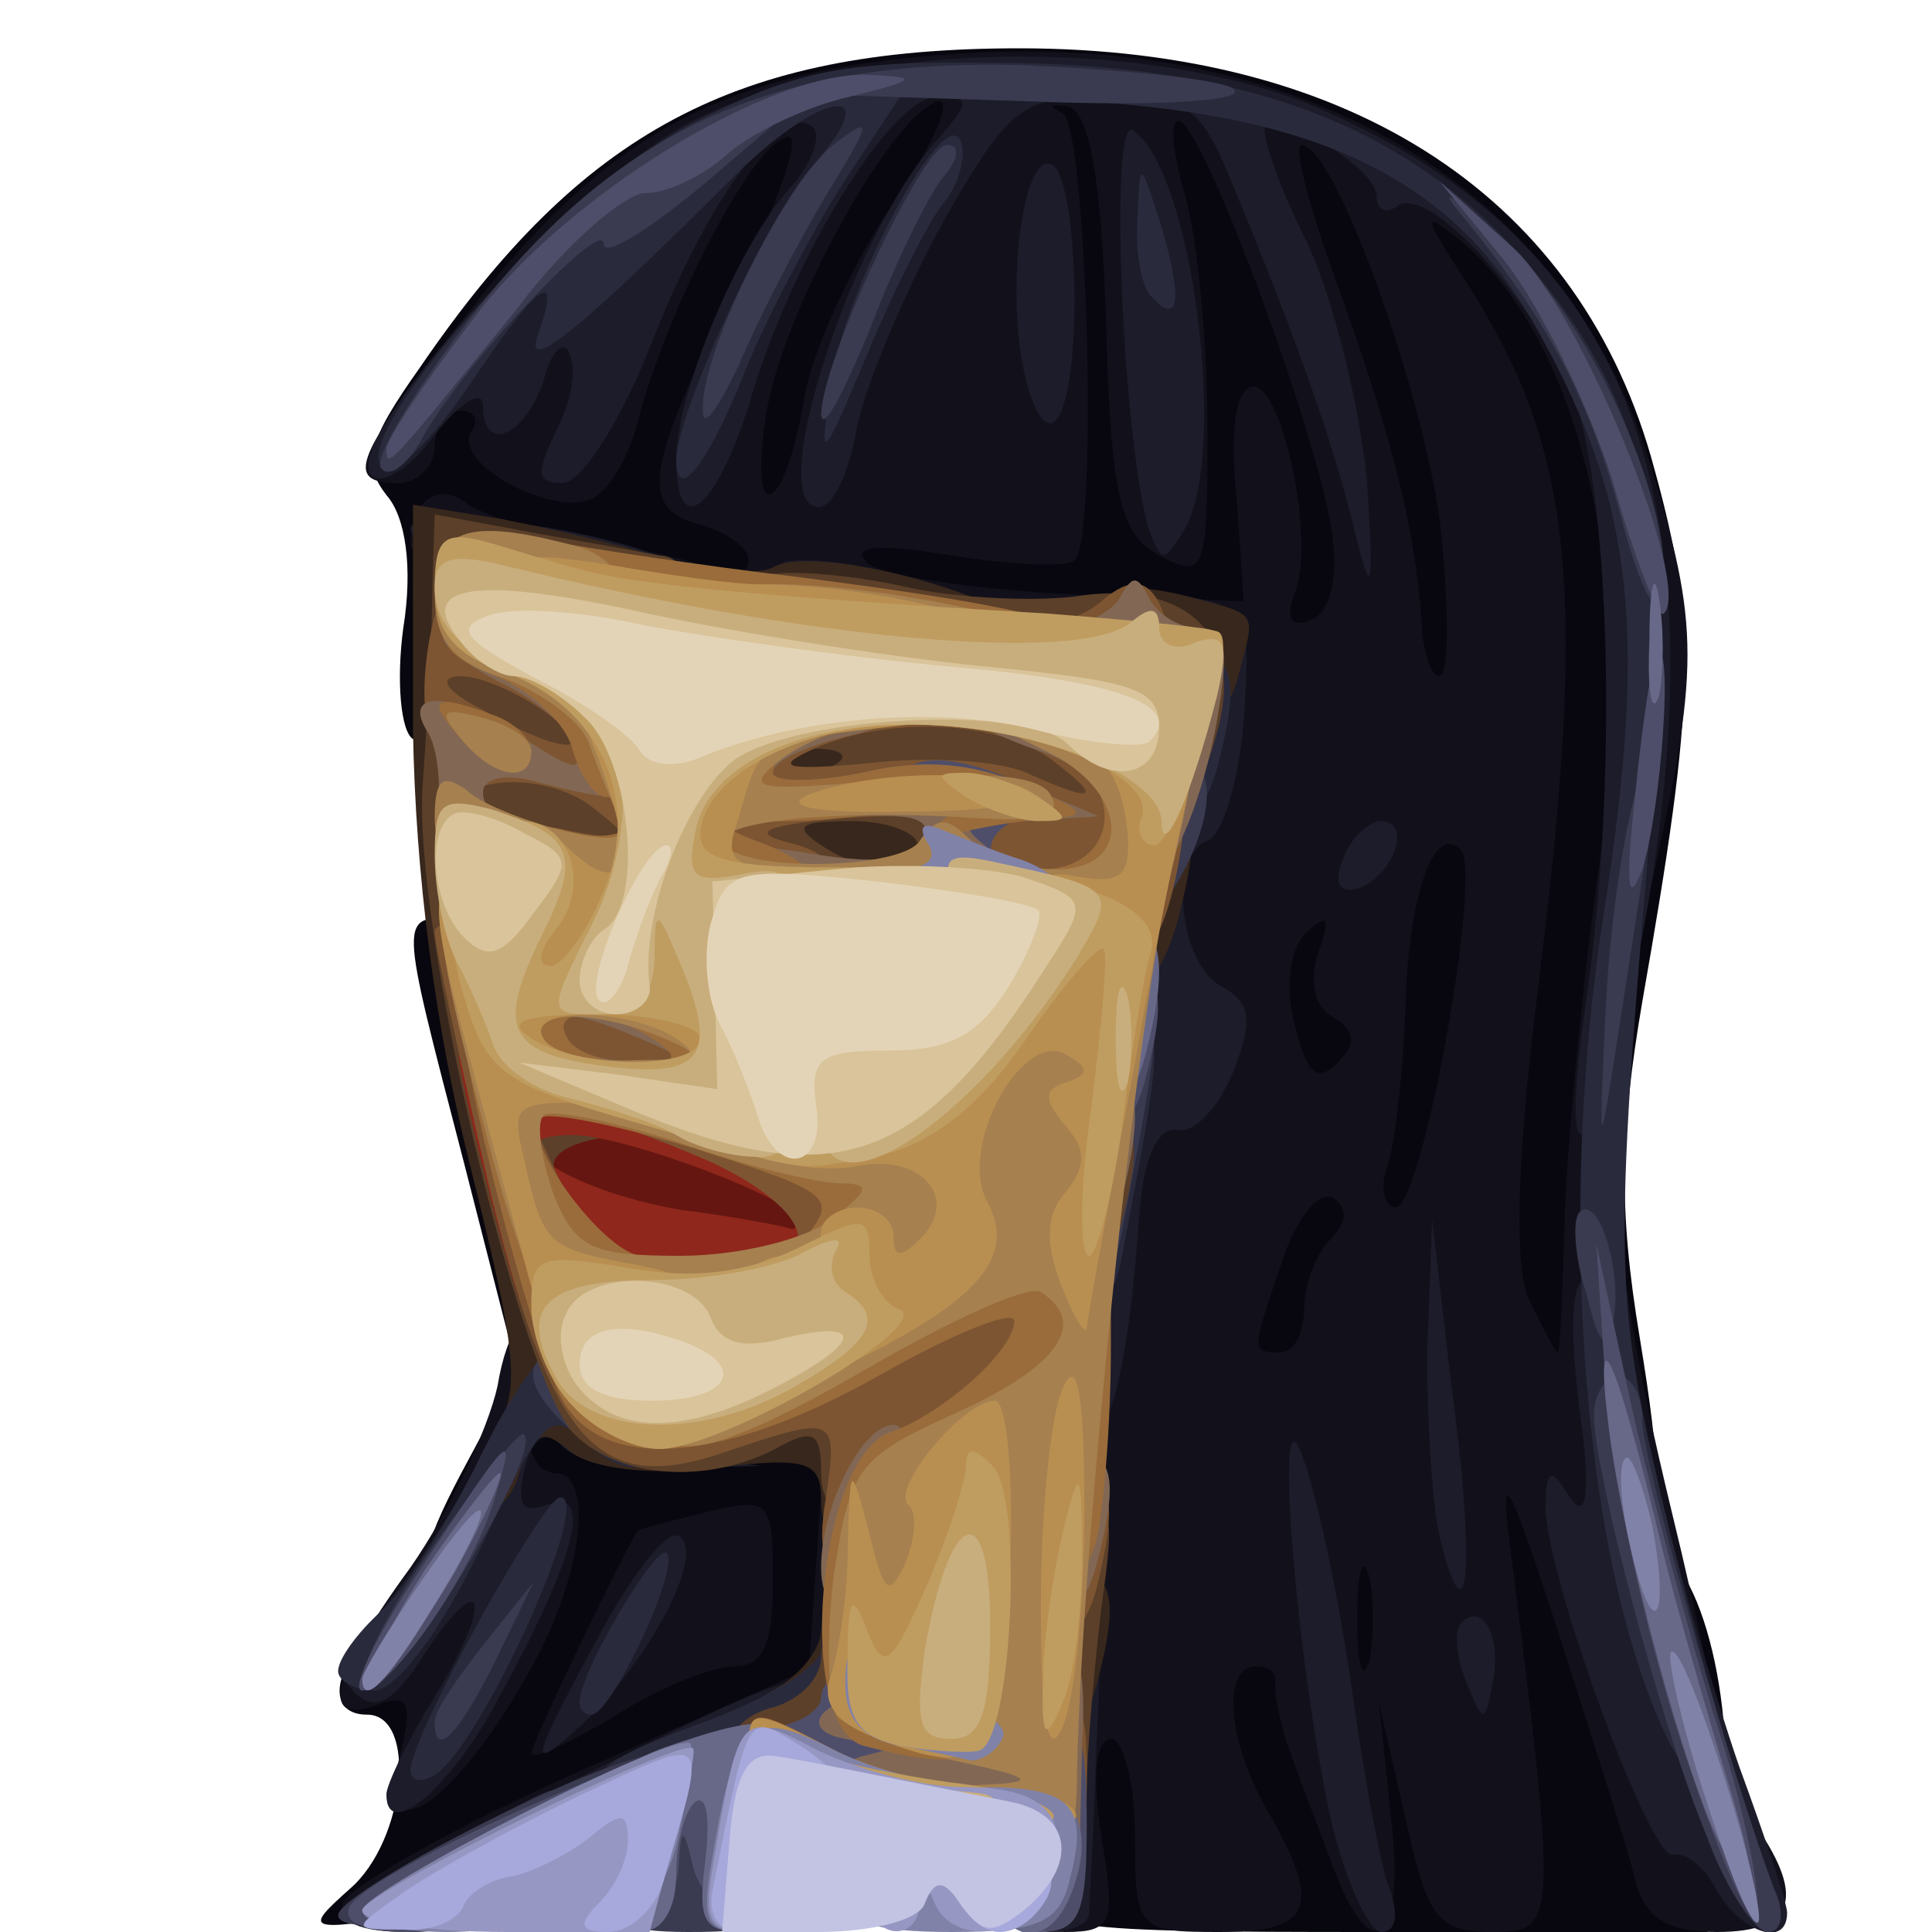 <?xml version="1.0" encoding="utf-8"?>
<!DOCTYPE svg PUBLIC "-//W3C//DTD SVG 1.0//EN" "http://www.w3.org/TR/2001/REC-SVG-20010904/DTD/svg10.dtd">
<svg version="1.0" xmlns="http://www.w3.org/2000/svg" width="40px" height="40px" viewBox="0 0 40 40" preserveAspectRatio="xMidYMid meet">
 <g fill="#08070f">
  <path d="M7.25 39.10 c1.15 -1 1.40 -3.60 0.35 -3.60 -1.15 0 -0.40 -1.75 0.85 -1.90 0.80 -0.15 1 -0.30 0.60 -0.55 -0.45 -0.30 -0.35 -0.95 0.50 -2.55 l1.15 -2.15 -1.10 -4.30 c-1.35 -5.20 -1.35 -5.05 -0.15 -5.05 0.75 0 1.10 0.70 1.75 3.25 0.45 1.75 0.80 3.75 0.80 4.40 0 1.55 1.10 2.05 4.15 1.90 l2.40 -0.15 -0.15 3.85 -0.15 3.80 -3.75 1.65 c-2.05 0.90 -4.75 1.80 -6 1.95 -2.20 0.35 -2.20 0.30 -1.25 -0.55z"/>
  <path d="M21.25 39 c-0.20 -0.60 -0.15 -2.70 0 -4.75 0.35 -3.50 0.45 -3.75 1.55 -3.75 0.95 0 1.20 -0.35 1.45 -1.85 0.20 -1.05 0.45 -2.55 0.65 -3.40 0.15 -0.80 0.30 -2.85 0.35 -4.45 0 -2.75 0.10 -3 1.25 -3.30 1.60 -0.35 2.15 -3 0.65 -3.05 -2.65 -0.05 -15.05 -1.40 -16 -1.70 -1 -0.30 -1.15 -0.20 -1.15 0.95 0 1.05 0.25 1.30 1.25 1.30 1.10 0 1.25 0.20 1.25 1.75 0 1.65 -0.10 1.75 -1.75 1.75 -1.60 0 -1.75 -0.10 -1.75 -1.45 0 -0.85 -0.20 -1.60 -0.45 -1.75 -0.25 -0.15 -0.35 -1.20 -0.20 -2.30 0.20 -1.25 0.05 -2.30 -0.35 -2.75 -0.50 -0.65 -0.40 -1.10 0.70 -2.65 3.35 -4.90 6.55 -6.60 12.40 -6.60 6.90 0 11.65 3.10 13.15 8.70 0.90 3.25 0.85 4.80 -0.25 11.05 -0.45 2.65 -0.50 4.25 -0.05 6.95 0.45 2.75 0.45 3.55 -0.05 3.90 -0.50 0.30 -0.45 0.40 0.15 0.40 1.10 0 1.95 3.25 1.60 5.90 l-0.30 2.10 -6.90 0 c-6.50 0 -6.90 -0.05 -7.20 -1z m-0.25 -31 c0 -2.50 -1.05 -2.65 -2.15 -0.35 -0.75 1.50 -0.75 1.65 0.05 1.95 1.75 0.70 2.10 0.45 2.10 -1.60z"/>
  <path d="M16 17.25 c0 -1.70 0.05 -1.75 2 -1.75 1.95 0 2 0.05 2 1.75 0 1.70 -0.05 1.75 -2 1.75 -1.95 0 -2 -0.05 -2 -1.75z"/>
 </g>
 <g fill="#12111b">
  <path d="M7.10 39.40 c0.15 -0.35 2.35 -1.60 4.95 -2.75 l4.70 -2.10 0.15 -2.20 0.15 -2.25 -2.25 0.25 c-1.45 0.20 -2.55 0.05 -3.05 -0.35 -0.50 -0.45 -0.75 -0.45 -0.75 -0.05 0 0.30 0.25 0.55 0.50 0.55 0.75 0 0.60 1.85 -0.30 3.65 -1.60 3.10 -3.50 4.50 -2.90 2.10 0.25 -1 0.15 -1.20 -0.50 -0.95 -1.20 0.45 -0.95 -0.60 0.70 -2.85 0.80 -1.15 1.60 -2.85 1.80 -3.75 0.20 -1.20 0.60 -1.70 1.25 -1.70 0.60 0 0.95 0.35 0.95 0.95 0 1.10 0.95 1.55 3.30 1.55 l1.70 0 0 3.25 c0 2.55 -0.15 3.25 -0.75 3.25 -0.40 0 -0.75 0.35 -0.75 0.75 0 0.50 -0.55 0.75 -1.75 0.75 -1.15 0 -1.75 0.25 -1.75 0.65 0 0.90 -2.15 1.85 -4.05 1.85 -1 0 -1.45 -0.20 -1.35 -0.60z"/>
  <path d="M21 38.15 c0 -4 1.15 -15.90 1.55 -16.40 0.25 -0.25 0.45 -1.65 0.45 -3.10 0 -1.45 0.25 -2.65 0.50 -2.65 0.30 0 0.50 -0.55 0.50 -1.20 0 -1.05 -0.25 -1.20 -2.70 -1.45 -1.50 -0.15 -3.65 -0.15 -4.80 0 -1.45 0.20 -2.25 0.10 -2.50 -0.35 -0.20 -0.35 -1.55 -0.75 -2.95 -0.90 -1.50 -0.15 -2.55 -0.45 -2.55 -0.85 0 -0.90 0.60 -1.30 1.20 -0.80 0.30 0.20 1.35 0.55 2.30 0.70 0.95 0.15 2.15 0.40 2.65 0.60 0.45 0.20 0.85 0.15 0.85 -0.15 0 -0.25 -0.45 -0.60 -1.05 -0.75 -1.25 -0.35 -1.10 -1.20 1.05 -5.45 0.80 -1.70 1.10 -2.70 0.75 -2.55 -0.75 0.25 -2.50 3.70 -3.05 5.90 -0.20 0.75 -0.60 1.45 -1 1.60 -0.85 0.30 -2.80 -0.75 -2.45 -1.40 0.20 -0.25 0.05 -0.45 -0.20 -0.45 -0.30 0 -0.55 0.35 -0.55 0.75 0 0.40 -0.35 0.75 -0.75 0.75 -1.15 0 -0.95 -0.50 1.50 -3.60 2.90 -3.75 5.40 -5 10.25 -5.30 7.05 -0.40 12.35 2.75 14.15 8.45 1.05 3.45 1.05 4.25 0 8.95 -1 4.60 -0.95 6.95 0.45 12.75 0.60 2.45 1.05 4.70 1 4.90 -0.05 0.20 0.20 0.90 0.65 1.50 1.15 1.60 0.95 2.35 -0.70 2.35 -1.05 0 -1.50 -0.30 -1.70 -1.10 -0.15 -0.65 -0.90 -2.95 -1.60 -5.15 -1 -3.05 -1.20 -3.50 -1 -1.85 1 7.90 1 8.10 -0.35 8.10 -1.15 0 -1.35 -0.30 -1.80 -2.35 l-0.55 -2.40 0.25 2.40 c0.30 2.60 -0.40 3.15 -1.20 1 -0.30 -0.80 -0.70 -1.85 -0.90 -2.40 -0.20 -0.55 -0.30 -1.15 -0.30 -1.35 0.05 -0.25 -0.10 -0.40 -0.40 -0.40 -0.70 0 -0.60 1.55 0.25 3 1.15 2 0.90 2.50 -1 2.50 -1.70 0 -1.75 -0.05 -1.75 -2 0 -1.10 -0.25 -2 -0.50 -2 -0.30 0 -0.40 0.75 -0.20 2 0.30 1.80 0.25 2 -0.75 2 -0.90 0 -1.05 -0.30 -1.05 -1.85z m7.35 -5.50 c-0.15 -0.50 -0.25 -0.10 -0.25 0.85 0 0.95 0.10 1.35 0.25 0.90 0.10 -0.50 0.10 -1.30 0 -1.75z m-1.35 -5.55 c0 -0.50 0.25 -1.15 0.55 -1.45 0.35 -0.35 0.35 -0.65 0.05 -0.85 -0.30 -0.15 -0.75 0.40 -1.05 1.30 -0.65 1.90 -0.65 1.90 -0.05 1.90 0.30 0 0.50 -0.40 0.50 -0.90z m5.40 -1.95 c0.05 -1.55 0.35 -4.60 0.65 -6.80 0.90 -6.10 -0.20 -11.20 -2.85 -13.40 -0.75 -0.60 -0.75 -0.50 0.10 0.80 2.30 3.55 2.60 6.40 1.50 15.05 -0.40 3.35 -0.45 5.40 -0.15 6.10 0.30 0.60 0.55 1.10 0.60 1.10 0.05 0 0.10 -1.30 0.15 -2.85z m-2.45 -3.70 c0.35 -1.90 0.50 -3.65 0.30 -3.85 -0.55 -0.60 -1.10 0.95 -1.15 3.25 -0.05 1.25 -0.20 2.70 -0.35 3.20 -0.20 0.50 -0.10 0.95 0.15 0.95 0.25 0 0.70 -1.60 1.05 -3.55z m-2.35 -0.40 c-0.40 -0.20 -0.50 -0.75 -0.30 -1.35 0.25 -0.70 0.20 -0.80 -0.25 -0.40 -0.35 0.35 -0.45 1.10 -0.25 1.90 0.25 1 0.45 1.25 0.90 0.80 0.40 -0.40 0.35 -0.65 -0.10 -0.95z m2.25 -9.90 c-0.25 -2.70 -2.20 -8.15 -2.90 -8.15 -0.20 0 0.20 1.45 0.85 3.20 1.10 3.10 1.55 5 1.65 6.95 0.05 0.45 0.20 0.85 0.35 0.85 0.20 0 0.20 -1.30 0.05 -2.85z m-2.25 0.05 c-0.15 -1.75 -2.70 -8.70 -3.20 -8.70 -0.20 0 -0.10 0.75 0.15 1.60 0.25 0.90 0.45 3.05 0.45 4.80 0 2.95 -0.05 3.10 -1 2.60 -0.80 -0.45 -1 -1.15 -1.10 -4.85 -0.10 -3 -0.35 -4.35 -0.80 -4.45 -0.35 -0.05 -0.40 0 -0.10 0.15 0.50 0.25 0.75 8.75 0.25 9.25 -0.15 0.15 -1.30 0.10 -2.55 -0.10 -1.50 -0.25 -2.10 -0.20 -1.75 0.15 0.25 0.25 2.15 0.55 4.15 0.65 l3.65 0.15 -0.15 -2.20 c-0.15 -1.35 0 -2.25 0.35 -2.25 0.60 0 1.30 3.20 0.85 4.30 -0.20 0.50 -0.05 0.70 0.30 0.55 0.40 -0.10 0.60 -0.80 0.50 -1.65z m-10.95 -2.95 c0.15 -0.95 1 -2.80 1.85 -4.05 0.85 -1.25 1.25 -2.20 0.90 -2.10 -1 0.35 -3.25 4.45 -3.55 6.55 -0.35 2.35 0.40 2 0.80 -0.40z"/>
  <path d="M11 36.30 c0 -0.20 1.90 -4.15 2.20 -4.60 0.05 -0.05 0.65 -0.20 1.45 -0.40 1.30 -0.30 1.35 -0.25 1.35 1.45 0 1.30 -0.20 1.75 -0.80 1.75 -0.45 0 -1.60 0.45 -2.50 1.05 -0.95 0.55 -1.70 0.90 -1.70 0.75z"/>
  <path d="M15.50 17.25 c0 -1.65 0.10 -1.75 1.75 -1.75 1.65 0 1.75 0.10 1.75 1.75 0 1.65 -0.10 1.75 -1.75 1.75 -1.65 0 -1.75 -0.10 -1.75 -1.75z"/>
 </g>
 <g fill="#1c1c2a">
  <path d="M21 36.50 c0 -3.10 0.10 -3.50 0.95 -3.50 0.80 0 0.90 0.35 0.75 3.15 -0.05 1.70 -0.15 3.25 -0.15 3.50 -0.05 0.20 -0.40 0.35 -0.80 0.35 -0.60 0 -0.75 -0.70 -0.75 -3.50z"/>
  <path d="M27.55 37.65 c-0.75 -3.45 -1.20 -9.40 -0.55 -7.40 0.30 0.85 0.75 3 1 4.80 0.25 1.80 0.60 3.70 0.80 4.15 0.15 0.45 0.10 0.80 -0.20 0.80 -0.25 0 -0.75 -1.05 -1.05 -2.35z"/>
  <path d="M35.55 39.15 c-0.25 -0.50 -0.65 -0.80 -0.90 -0.75 -0.45 0.20 -2.60 -5.65 -2.65 -7.15 0 -0.85 0.10 -0.90 0.50 -0.25 0.35 0.50 0.45 -0.05 0.20 -1.85 -0.50 -4 0.55 -3.25 1.50 1.05 0.45 2 1.30 4.90 1.80 6.35 0.55 1.50 1 2.85 1 3.05 0 0.75 -0.95 0.40 -1.45 -0.45z"/>
  <path d="M11.50 37.05 c5.50 -2.75 5.50 -2.70 5.50 -1.30 0 1.05 -0.25 1.25 -1.50 1.25 -0.85 0 -2 0.25 -2.65 0.60 -2.40 1.25 -2.90 1.40 -3.95 1.35 -0.75 0 0.15 -0.65 2.60 -1.90z"/>
  <path d="M8 37.15 c0 -0.20 0.45 -1.15 1.05 -2.10 1.20 -2 0.95 -2.65 -0.30 -0.75 -0.60 0.95 -1 1.15 -1.40 0.75 -0.40 -0.40 -0.25 -0.85 0.50 -1.65 0.55 -0.65 1.40 -1.90 1.85 -2.75 0.75 -1.55 2.80 -2.35 2.80 -1.20 0 0.30 0.75 0.60 1.65 0.70 l1.60 0.20 -1.75 0.05 c-1 0.05 -2.05 -0.15 -2.35 -0.45 -0.35 -0.35 -0.60 -0.25 -0.80 0.50 -0.15 0.70 -0.05 0.90 0.50 0.70 0.95 -0.35 0.55 1.15 -1.05 4.05 -0.95 1.80 -2.30 2.95 -2.30 1.95z"/>
  <path d="M12.25 34.15 c0.75 -1.45 1.55 -2.50 1.80 -2.35 0.60 0.35 -0.65 2.65 -2.05 3.95 -1.05 0.95 -1.05 0.80 0.25 -1.60z"/>
  <path d="M30.35 34.80 c-0.20 -0.50 -0.25 -1.05 -0.10 -1.20 0.45 -0.45 0.85 0.30 0.65 1.25 -0.15 0.85 -0.20 0.85 -0.55 -0.05z"/>
  <path d="M29.85 32 c-0.20 -0.70 -0.30 -2.50 -0.30 -4 l0.10 -2.75 0.40 3.45 c0.50 3.65 0.35 5.40 -0.20 3.30z"/>
  <path d="M21.50 28.15 c0 -2.50 1.10 -9.85 1.50 -10.15 0.20 -0.15 0.45 -1.30 0.60 -2.60 0.25 -1.95 0.15 -2.40 -0.50 -2.40 -0.50 0 -0.60 -0.15 -0.30 -0.45 0.25 -0.25 1.05 -0.35 1.80 -0.20 1.25 0.25 1.30 0.40 1.15 2.55 -0.10 1.30 -0.45 2.40 -0.75 2.50 -0.80 0.30 -0.60 2.50 0.25 3 0.65 0.35 0.70 0.70 0.30 1.75 -0.30 0.75 -0.80 1.30 -1.15 1.25 -0.40 -0.10 -0.70 0.50 -0.80 1.60 -0.25 3.55 -0.65 5 -1.35 5 -0.55 0 -0.75 -0.55 -0.75 -1.85z"/>
  <path d="M32.85 20.65 c0.70 -4.90 0.45 -11.20 -0.45 -12.90 -1.10 -2.05 -2.85 -3.85 -3.45 -3.50 -0.25 0.20 -0.45 0.10 -0.45 -0.20 0 -0.55 -1.95 -1.75 -2.30 -1.45 -0.10 0.15 0.25 1.20 0.85 2.40 0.55 1.15 1.10 3.40 1.25 4.95 0.15 2.30 0.10 2.50 -0.25 1.05 -0.40 -1.65 -1.10 -3.75 -2.60 -7.35 -0.60 -1.45 -0.90 -1.65 -2.55 -1.65 -1.75 0 -2 0.20 -3.35 2.55 -0.80 1.45 -1.60 3.35 -1.80 4.25 -0.15 0.95 -0.50 1.70 -0.80 1.70 -1.15 0 0.65 -5.60 2.45 -7.60 0.70 -0.80 0.70 -0.90 0 -0.90 -0.95 0 -3.05 3.40 -3.90 6.40 -0.70 2.20 -1.50 2.80 -1.50 1.10 0 -1.35 1.30 -4.45 2.35 -5.60 0.45 -0.50 0.65 -1.05 0.50 -1.25 -0.65 -0.60 -2.10 1.30 -3.30 4.30 -0.65 1.70 -1.50 3.05 -1.90 3.05 -0.55 0 -0.55 -0.20 -0.15 -1.05 0.30 -0.55 0.45 -1.25 0.30 -1.60 -0.10 -0.35 -0.40 -0.10 -0.55 0.55 -0.40 1.15 -1.25 1.50 -1.25 0.50 0 -0.35 -0.45 -0.10 -1 0.60 -0.50 0.70 -1.10 1.05 -1.30 0.85 -0.70 -0.70 4.05 -5.95 6.55 -7.30 3.35 -1.75 9.75 -1.85 13.30 -0.20 6.10 2.75 8.05 7.80 6.55 16.50 -0.90 5 -1.95 6.50 -1.25 1.80z"/>
  <path d="M27.80 17.80 c0.15 -0.45 0.55 -0.80 0.80 -0.80 0.65 0 0.25 1.15 -0.50 1.40 -0.35 0.10 -0.50 -0.10 -0.30 -0.60z"/>
  <path d="M17 12 c-1 -0.30 -1.05 -0.40 -0.25 -0.40 0.55 0 1.55 0.20 2.25 0.40 1 0.30 1.05 0.40 0.25 0.40 -0.55 0 -1.55 -0.20 -2.25 -0.40z"/>
  <path d="M10.65 11.65 c-1.20 -0.10 -2.15 -0.40 -2.15 -0.70 0 -0.50 3.50 -0.10 5.25 0.60 l1 0.40 -1 -0.05 c-0.55 -0.05 -1.95 -0.15 -3.10 -0.25z"/>
  <path d="M23.80 11 c-0.55 -1.75 -0.85 -8.60 -0.35 -8.30 1.25 0.80 2 6.80 1.05 8.30 -0.40 0.65 -0.45 0.65 -0.70 0z"/>
  <path d="M21.25 7.90 c-0.45 -1.75 -0.10 -4.70 0.50 -4.50 0.55 0.10 0.70 4.40 0.15 5.25 -0.20 0.30 -0.45 0 -0.65 -0.75z"/>
 </g>
 <g fill="#38271c">
  <path d="M15 36 c0 -0.25 0.45 -0.70 1 -1 0.55 -0.30 1 -0.85 1 -1.25 0 -0.40 0.35 -0.75 0.75 -0.75 0.50 0 0.75 0.55 0.75 1.75 0 1.65 -0.10 1.75 -1.75 1.75 -0.95 0 -1.75 -0.20 -1.75 -0.50z"/>
  <path d="M21 34.25 c0 -1.40 0.20 -1.75 1 -1.75 1.05 0 1.20 0.50 0.70 2.40 -0.50 1.80 -1.70 1.35 -1.70 -0.65z"/>
  <path d="M17 31.05 c0 -0.80 -0.30 -0.90 -2.25 -0.65 -1.35 0.15 -2.50 0 -2.95 -0.35 -0.55 -0.50 -0.80 -0.40 -1.05 0.45 -0.15 0.55 -0.55 0.90 -0.80 0.70 -0.30 -0.20 -0.25 -0.70 0.20 -1.40 0.65 -0.95 0.60 -1.60 -0.40 -5.60 -0.75 -2.95 -1.15 -6.10 -1.20 -9.10 l0 -4.65 1.85 0.30 c1 0.20 2.60 0.55 3.45 0.85 0.90 0.25 1.85 0.30 2.15 0.15 0.90 -0.55 5.50 0.75 5.50 1.55 0 0.40 0.35 0.70 0.75 0.70 0.40 0 0.75 -0.45 0.75 -1 0 -0.85 0.20 -0.95 1.40 -0.70 1.70 0.45 1.60 0.30 1.25 1.65 -0.20 0.80 -0.55 1.05 -1.20 0.90 -0.75 -0.20 -0.95 0 -0.95 0.95 0 0.70 0.30 1.20 0.70 1.20 0.55 0 0.60 0.40 0.20 2 -0.50 1.90 -1.90 2.85 -1.90 1.25 0 -0.60 -0.70 -0.75 -3.10 -0.75 -1.75 0 -3.45 -0.20 -3.85 -0.45 -0.35 -0.25 -0.75 -1.45 -0.90 -2.70 l-0.25 -2.30 1.90 -0.20 c1.70 -0.15 1.60 -0.20 -0.65 -0.25 l-2.60 -0.10 0.30 2.50 0.30 2.50 -1.60 0 c-0.85 0 -1.55 0.15 -1.55 0.30 0 0.95 2.15 8.55 2.60 9.05 0.30 0.40 1.30 0.50 2.95 0.30 l2.45 -0.30 0 1.80 c0 1.10 -0.30 1.85 -0.75 2.05 -0.50 0.15 -0.75 -0.05 -0.75 -0.65z"/>
 </g>
 <g fill="#661610">
  <path d="M13 26.65 c-2.35 -0.30 -3 -0.95 -3 -2.95 0 -1.65 0.05 -1.70 2.20 -1.70 1.20 0 3 0.35 4 0.75 1.60 0.65 1.80 1 1.80 2.50 0 1.90 -0.20 1.95 -5 1.40z"/>
 </g>
 <g fill="#2a2a3d">
  <path d="M9.05 38.30 c0.10 -0.10 0.75 -0.45 1.45 -0.80 1.15 -0.60 1.20 -0.60 0.55 0.15 -0.35 0.50 -1 0.85 -1.45 0.85 -0.40 0 -0.65 -0.10 -0.55 -0.20z"/>
  <path d="M12.60 37.05 c-0.50 -0.30 0.05 -0.70 1.85 -1.35 1.40 -0.50 2.55 -1.20 2.55 -1.55 0 -0.35 0.25 -0.65 0.50 -0.65 0.30 0 0.50 0.75 0.50 1.70 0 1.30 -0.25 1.75 -1.10 2 -1.60 0.40 -3.55 0.35 -4.30 -0.15z"/>
  <path d="M8.50 36.65 c0 -0.70 2.75 -5.65 3.10 -5.65 0.70 0 -1.65 5.15 -2.60 5.75 -0.25 0.15 -0.50 0.15 -0.50 -0.10z"/>
  <path d="M34.60 36.15 c-1.80 -3.55 -2.40 -10.80 -1.40 -17.20 0.95 -6.05 0.60 -8.70 -1.50 -12.35 -1.70 -2.90 -4.40 -4.20 -9.20 -4.50 l-3.80 -0.20 -1.25 1.90 c-0.70 1.10 -1.55 2.75 -1.95 3.70 -0.80 2.05 -1.50 3 -1.50 2 0.05 -1.05 1.90 -5.05 2.85 -6.10 1.50 -1.70 0.20 -1.55 -1.55 0.15 -3.40 3.40 -4.50 4.25 -4.15 3.35 0.50 -1.45 -0.05 -1 -1.45 1.10 -0.75 1.10 -1.50 1.85 -1.75 1.70 -0.90 -0.55 3.75 -5.75 6.30 -7.10 2.10 -1.10 3.15 -1.35 6.25 -1.30 5.10 0 8.40 1.20 10.85 3.85 2.55 2.75 3.35 5.70 2.95 10.45 -0.90 10.40 -0.90 11.10 0.10 15.40 0.55 2.35 1.20 4.65 1.35 5.15 0.20 0.50 0.15 0.85 -0.20 0.85 -0.25 0 -0.70 -0.40 -0.95 -0.85z"/>
  <path d="M12 35.25 c0 -0.65 1.60 -3.30 1.80 -3.10 0.30 0.30 -1.15 3.35 -1.55 3.35 -0.15 0 -0.25 -0.10 -0.25 -0.25z"/>
  <path d="M7 34.60 c0 -0.25 0.40 -0.80 0.90 -1.25 0.50 -0.45 1.45 -1.95 2.10 -3.30 1.25 -2.55 2.50 -3.35 2.50 -1.60 0 0.55 0.30 1.05 0.65 1.20 0.30 0.10 0.45 0.40 0.20 0.65 -0.20 0.20 -0.75 0 -1.20 -0.40 -0.75 -0.75 -0.90 -0.60 -2.20 2.15 -0.80 1.70 -1.75 2.95 -2.20 2.95 -0.40 0 -0.75 -0.20 -0.75 -0.40z"/>
  <path d="M21.50 26.55 c0 -0.50 0.15 -1.95 0.30 -3.25 0.25 -1.85 0.55 -2.30 1.30 -2.30 1.05 0 1.05 0.25 0.10 5.15 -0.30 1.50 -1.70 1.85 -1.70 0.40z"/>
  <path d="M23.50 15.25 c0 -1.40 0.20 -1.75 1 -1.75 1.05 0 1.20 0.50 0.70 2.40 -0.50 1.80 -1.70 1.35 -1.70 -0.65z"/>
  <path d="M17.20 8 c0.25 -2 2.40 -6 2.70 -5.05 0.10 0.30 -0.05 0.90 -0.40 1.30 -0.30 0.40 -1 1.75 -1.55 3.10 -0.95 2.25 -1 2.30 -0.75 0.65z"/>
  <path d="M23.85 6.15 c-0.20 -0.15 -0.35 -0.90 -0.30 -1.60 0.05 -1.30 0.05 -1.25 0.50 0.15 0.45 1.55 0.35 2.05 -0.20 1.45z"/>
 </g>
 <g fill="#3a3a50">
  <path d="M7 39.65 c0 -0.25 1.55 -1.20 3.40 -2.10 4.20 -2.05 5.60 -1.85 5.60 0.75 0 1.60 -0.10 1.70 -1.75 1.70 -1.35 0 -1.75 -0.20 -1.75 -0.85 0 -0.55 -0.15 -0.70 -0.40 -0.35 -0.45 0.70 -5.10 1.45 -5.10 0.85z"/>
  <path d="M35.35 38.05 c-0.95 -2.25 -2.35 -7.60 -2.35 -8.75 0 -0.45 0.25 -0.80 0.50 -0.80 0.30 0 0.50 0.40 0.50 0.90 0 0.85 1.95 7.70 2.75 9.75 0.20 0.45 0.15 0.85 -0.15 0.85 -0.25 0 -0.85 -0.85 -1.25 -1.95z"/>
  <path d="M9 35.65 c0 -0.25 0.50 -0.95 1.05 -1.65 l1 -1.25 -0.80 1.65 c-0.75 1.50 -1.25 2.05 -1.25 1.25z"/>
  <path d="M8.80 32.25 c1.05 -1.50 1.95 -2.65 2.05 -2.55 0.40 0.40 -2.60 5.30 -3.25 5.30 -0.35 0 0.15 -1.20 1.20 -2.75z"/>
  <path d="M11.60 29.40 c-0.80 -0.80 -0.75 -1.40 0.15 -1.40 0.40 0 0.75 0.45 0.75 1 0 1.15 -0.10 1.20 -0.90 0.40z"/>
  <path d="M32.85 26.80 c-0.25 -0.75 -0.30 -1.55 -0.15 -1.70 0.40 -0.40 0.90 1.25 0.70 2.25 -0.15 0.65 -0.30 0.50 -0.55 -0.55z"/>
  <path d="M21.50 26.05 c0 -0.50 0.15 -1.95 0.30 -3.25 0.25 -1.85 0.55 -2.30 1.30 -2.30 1.05 0 1.05 0.25 0.10 5.15 -0.30 1.50 -1.70 1.85 -1.70 0.40z"/>
  <path d="M33.25 20.75 c0.10 -1.90 0.45 -4.05 0.75 -4.75 0.55 -1.30 0.50 -1 -0.55 5.75 -0.35 2.25 -0.35 2.15 -0.20 -1z"/>
  <path d="M23 17.25 c0 -1.40 0.20 -1.75 1 -1.75 1.10 0 1.30 1 0.50 2.55 -0.80 1.50 -1.50 1.15 -1.50 -0.80z"/>
  <path d="M33.60 10.85 c-0.65 -2.50 -1.50 -4.15 -3.30 -6.35 -0.60 -0.70 -0.25 -0.50 0.80 0.45 1.90 1.75 3.65 5.70 3.30 7.40 -0.10 0.50 -0.45 -0.20 -0.80 -1.50z"/>
  <path d="M7.90 9.70 c-0.20 -0.15 0.60 -1.50 1.75 -3 3.05 -4 6.30 -5.50 11.55 -5.35 2.20 0.10 4.15 0.30 4.35 0.50 0.25 0.25 -1.65 0.35 -4.20 0.25 l-4.60 -0.15 -2.10 1.80 c-1.20 1 -2.15 1.60 -2.15 1.30 0 -0.60 -3.05 2.65 -3.80 4.10 -0.30 0.50 -0.65 0.75 -0.80 0.55z"/>
  <path d="M14.55 8.50 c-0.05 -1.20 1.70 -4.70 2.70 -5.50 0.85 -0.65 0.80 -0.50 -0.15 1.05 -0.60 1 -1.40 2.55 -1.80 3.50 -0.45 0.95 -0.75 1.35 -0.75 0.95z"/>
  <path d="M17 8.60 c0 -1.10 2.10 -5.60 2.60 -5.60 0.30 0 0.25 0.30 -0.10 0.70 -0.30 0.40 -1 1.80 -1.50 3.15 -0.55 1.30 -0.95 2.10 -1 1.75z"/>
 </g>
 <g fill="#5c4029">
  <path d="M18.25 38.15 c-0.55 -0.10 -1.50 -0.30 -2.10 -0.45 -1.45 -0.30 -1.55 -2 -0.15 -2.35 0.55 -0.15 1 -0.60 1 -1.05 0 -0.85 1.30 -1.15 1.60 -0.35 0.10 0.20 0.65 0.60 1.30 0.75 1 0.35 1.10 0.20 1.10 -1.65 0 -1.75 0.15 -2.05 1.05 -2.05 1 0 1.05 0.20 0.75 2.30 -0.15 1.30 -0.30 3 -0.30 3.75 0 1.30 -0.15 1.45 -1.60 1.40 -0.90 -0.05 -2.10 -0.15 -2.65 -0.30z"/>
  <path d="M17 30.50 c0 -0.85 -0.15 -0.95 -0.95 -0.50 -1.45 0.75 -3.30 0.60 -4.20 -0.35 -1.15 -1.35 -3.30 -10.45 -3.10 -13.40 0.10 -1.35 0.20 -3.20 0.20 -4.05 l0.05 -1.55 2.15 0.40 c1.15 0.20 2.25 0.40 2.50 0.45 0.95 0.05 0.25 1.50 -0.75 1.55 -0.80 0.05 -0.90 0.15 -0.35 0.30 0.50 0.10 0.95 0.60 1.10 1.10 0.20 0.85 3.20 1.90 3.75 1.30 0.15 -0.15 -0.10 -0.25 -0.55 -0.25 -0.50 0 -0.85 -0.40 -0.85 -1 0 -0.55 -0.20 -1 -0.50 -1 -0.85 0 -0.55 -1.40 0.40 -1.60 0.45 -0.10 1.75 0 2.85 0.25 1.10 0.25 2.70 0.30 3.50 0.20 2.20 -0.35 3.45 0.70 3 2.60 -0.20 0.85 -0.50 1.55 -0.75 1.55 -0.25 0 -0.55 0.65 -0.75 1.50 -0.30 1.40 -0.50 1.50 -2.50 1.50 -1.20 0 -2.25 -0.15 -2.35 -0.35 -0.05 -0.25 -2 -0.35 -4.30 -0.25 -2.35 0.10 -4 0.35 -3.85 0.65 0.20 0.25 1.20 0.45 2.30 0.45 1.90 0 1.95 0.05 1.95 1.75 0 1.65 -0.10 1.75 -1.75 1.75 -1.70 0 -2.40 0.70 -1.15 1.10 0.40 0.15 0.60 0.95 0.50 2.10 l-0.20 1.90 2.20 -0.35 c1.15 -0.20 2.25 -0.55 2.30 -0.80 0.10 -0.25 1.05 -0.45 2.15 -0.45 1.90 0 1.95 0.05 1.95 1.75 0 1.40 -0.20 1.75 -1 1.75 -0.55 0 -1 0.25 -1 0.50 0 0.30 -0.45 0.50 -1 0.50 -0.65 0 -1 -0.35 -1 -1z m2 -13 c0 -0.25 -0.60 -0.50 -1.35 -0.50 -1.10 0 -1.25 0.10 -0.65 0.50 1 0.65 2 0.65 2 0z"/>
  <path d="M21.50 24.75 c0 -1.40 0.20 -1.75 1 -1.75 1.05 0 1.20 0.50 0.70 2.40 -0.50 1.80 -1.70 1.35 -1.70 -0.65z"/>
 </g>
 <g fill="#8f271c">
  <path d="M10.75 26.90 c-0.40 -1.20 -1.25 -4.65 -1.25 -5.05 0 -0.60 4.50 -0.15 6.65 0.65 1.75 0.65 1.85 0.80 1.85 2.85 l0 2.15 -3.50 0 c-2.40 0 -3.60 -0.20 -3.75 -0.60z m5.75 -1.65 c0 -0.40 -3.55 -1.75 -4.65 -1.75 -1.80 0 -0.10 1.15 2.25 1.55 1.20 0.15 2.20 0.35 2.30 0.40 0.05 0 0.10 -0.05 0.10 -0.20z"/>
 </g>
 <g fill="#7d5532">
  <path d="M19.50 36.75 c0 -1.60 0.10 -1.75 1.50 -1.75 1.40 0 1.50 0.15 1.50 1.75 0 1.60 -0.10 1.75 -1.50 1.75 -1.40 0 -1.50 -0.15 -1.50 -1.75z"/>
  <path d="M21 32.50 c0 -1.60 -1.30 -2.15 -1.80 -0.75 -0.20 0.40 -0.75 0.75 -1.30 0.75 -0.85 0 -1 -0.25 -0.80 -1.50 0.25 -1.70 0.20 -1.70 -2.05 -0.95 -2.70 0.95 -3.65 -0.15 -4.95 -5.60 -0.60 -2.60 -1.10 -4.90 -1.10 -5.15 0 -0.35 1.30 -0.25 5.15 0.50 1 0.20 1.35 0.55 1.35 1.45 0 1 0.35 1.25 1.75 1.55 1.40 0.25 1.75 0.55 1.75 1.50 0 1.05 0.25 1.20 1.75 1.20 1.70 0 1.75 0.05 1.75 1.90 0 1.05 -0.25 2.15 -0.60 2.50 -0.45 0.45 -0.40 0.60 0.25 0.60 0.90 0 1 0.55 0.55 2.40 -0.45 1.65 -1.70 1.40 -1.70 -0.40z m-5.30 -4.75 c0.15 -0.40 0.05 -0.75 -0.20 -0.75 -0.30 0 -0.50 -0.20 -0.50 -0.50 0 -0.25 0.35 -0.50 0.75 -0.50 1.50 0 0.70 -1.25 -1.40 -2.10 -2.25 -0.95 -3.55 -1.15 -3.25 -0.50 1.80 3.85 2.65 5.10 3.40 5.10 0.50 0 1 -0.35 1.20 -0.75z"/>
  <path d="M21.55 19.65 c-0.65 -0.15 -1.30 -0.65 -1.40 -1.20 -0.15 -0.50 -0.50 -0.95 -0.75 -0.95 -0.25 0 -0.35 -0.15 -0.20 -0.40 0.10 -0.20 -0.70 -0.25 -1.85 -0.15 -1.60 0.15 -1.80 0.30 -1 0.50 0.80 0.20 1 0.50 0.70 1 -0.60 0.90 -5.35 0.35 -6.50 -0.80 -0.75 -0.75 -0.65 -0.80 0.95 -0.50 1.65 0.30 1.70 0.30 0.75 -0.45 -0.60 -0.45 -1.50 -0.60 -2.15 -0.45 -0.70 0.15 -1.05 0.10 -0.90 -0.20 0.20 -0.25 0.10 -0.60 -0.20 -0.80 -0.40 -0.25 -0.20 -2.55 0.30 -3.15 0.30 -0.40 3.20 0.50 3.20 1 0 1.25 1.35 1.85 3.30 1.40 1.05 -0.25 2.70 -0.50 3.60 -0.50 1.10 0 1.60 -0.25 1.60 -0.80 0 -0.40 0.25 -0.60 0.50 -0.45 0.30 0.20 0.90 0.05 1.30 -0.30 0.95 -0.80 1.35 -0.35 1.70 2.20 0.30 2.35 -0.35 5.40 -1.20 5.30 -0.30 -0.05 -1.10 -0.20 -1.75 -0.30z m0.25 -3.90 c-1.10 -0.85 -3.50 -0.95 -5.05 -0.20 -0.75 0.35 -0.40 0.40 1.25 0.25 1.25 -0.15 2.70 -0.05 3.25 0.20 1.45 0.65 1.60 0.55 0.55 -0.25z m-10.50 -1 c-0.55 -0.40 -1.35 -0.75 -1.75 -0.75 -0.50 0 -0.35 0.30 0.45 0.70 1.65 0.95 2.50 0.95 1.30 0.05z"/>
 </g>
 <g fill="#4f4e6a">
  <path d="M7.25 39.45 c0.55 -0.80 6.85 -3.60 8.35 -3.65 0.80 0 1.40 -0.35 1.40 -0.65 0 -0.35 0.45 -0.65 1 -0.65 0.80 0 1 0.35 1 1.75 0 1.50 -0.15 1.75 -1.20 1.75 -0.65 0 -1.30 0.35 -1.50 0.75 -0.40 1.05 -1.70 0.95 -1.95 -0.10 -0.20 -0.85 -0.25 -0.85 -0.30 0 -0.05 0.70 -0.35 0.80 -2.05 0.55 -1.35 -0.20 -2 -0.15 -2 0.25 0 0.30 -0.70 0.55 -1.55 0.55 -0.90 0 -1.40 -0.20 -1.20 -0.55z"/>
  <path d="M20.50 38.55 c0 -0.80 0.30 -1.60 0.65 -1.70 0.50 -0.20 0.50 -0.30 0 -0.30 -1.05 -0.10 -0.70 -1.05 0.35 -1.05 0.85 0 1 0.35 1 2.25 0 1.90 -0.15 2.25 -1 2.25 -0.75 0 -1 -0.35 -1 -1.45z"/>
  <path d="M34.80 36.05 c-0.75 -2.30 -1.45 -5.55 -1.55 -7.25 l-0.20 -3.05 0.65 3 c0.35 1.65 1.15 4.65 1.75 6.65 0.65 1.95 1.05 3.90 0.90 4.25 -0.10 0.30 -0.80 -1.30 -1.55 -3.60z"/>
  <path d="M8.60 32.65 c2 -3.05 2.10 -3.15 1.65 -1.65 -0.45 1.55 -2.15 4 -2.75 4 -0.25 0 0.25 -1.05 1.10 -2.35z"/>
  <path d="M22 21.75 c0 -1.40 0.20 -1.75 1 -1.75 1.05 0 1.20 0.50 0.70 2.40 -0.50 1.80 -1.70 1.35 -1.70 -0.65z"/>
  <path d="M18.50 18.70 c0 -0.15 0.25 -0.75 0.55 -1.30 0.40 -0.75 0.40 -0.95 0 -0.70 -0.30 0.20 -0.55 0.15 -0.55 -0.15 0 -0.90 0.90 -1.05 2.35 -0.45 1.10 0.45 1.20 0.60 0.55 0.75 -1.10 0.25 -1.20 1.15 -0.15 1.15 0.40 0 0.75 0.25 0.75 0.50 0 0.30 -0.80 0.50 -1.75 0.50 -0.95 0 -1.75 -0.15 -1.75 -0.30z"/>
  <path d="M33.85 16.50 c0.15 -1.50 0.35 -2.85 0.45 -2.95 0.35 -0.40 0.10 3.20 -0.30 4.45 -0.30 0.80 -0.35 0.30 -0.15 -1.50z"/>
  <path d="M33.40 10 c-0.50 -1.60 -1.50 -3.65 -2.25 -4.60 l-1.35 -1.65 1.55 1.40 c1.35 1.25 3.70 6.95 3.10 7.55 -0.10 0.15 -0.60 -1.10 -1.05 -2.70z"/>
  <path d="M8 9.30 c0 -0.20 0.80 -1.40 1.80 -2.70 1.90 -2.55 6.15 -5.15 8.20 -5.05 1.05 0.05 1 0.10 -0.40 0.45 -0.90 0.20 -2.05 0.75 -2.55 1.20 -0.50 0.45 -1.25 0.80 -1.70 0.80 -0.40 0 -1.65 1.05 -2.65 2.40 -2.65 3.25 -2.70 3.35 -2.70 2.90z"/>
 </g>
 <g fill="#826854">
  <path d="M17 37.55 c0 -0.55 0.40 -1.10 0.90 -1.20 0.80 -0.20 0.80 -0.25 0 -0.30 -1.70 -0.10 -0.90 -1.05 0.85 -1.05 0.95 0 1.75 -0.20 1.75 -0.50 0 -0.25 0.45 -0.50 1 -0.50 0.85 0 1 0.30 0.90 2.25 l-0.05 2.25 -2.70 0 c-2.30 0 -2.65 -0.15 -2.65 -0.95z"/>
  <path d="M17 32.45 c0 -1.25 0.85 -2.95 1.50 -2.95 0.30 0 0.50 0.90 0.50 2 0 1.65 -0.15 2 -1 2 -0.70 0 -1 -0.35 -1 -1.05z"/>
  <path d="M21 31.75 c0 -1.40 0.20 -1.75 1 -1.75 1.05 0 1.20 0.50 0.70 2.40 -0.50 1.80 -1.70 1.35 -1.70 -0.65z"/>
  <path d="M21.50 24 c0 -1.65 0.15 -2 1 -2 1.05 0 1.25 0.80 0.70 2.90 -0.55 1.95 -1.70 1.35 -1.70 -0.90z"/>
  <path d="M11 21.25 c0 -1.65 0.10 -1.75 1.75 -1.75 1.65 0 1.75 0.10 1.75 1.75 0 1.65 -0.10 1.75 -1.75 1.75 -1.65 0 -1.75 -0.10 -1.75 -1.75z m2.25 0.25 c-1.40 -0.60 -1.85 -0.60 -1.50 0 0.15 0.30 0.80 0.50 1.40 0.45 1.05 0 1.05 -0.05 0.10 -0.45z"/>
  <path d="M15 18.45 c0 -0.95 0.20 -1.05 1.95 -0.75 1.35 0.20 2 0.10 2.20 -0.35 0.15 -0.45 -0.40 -0.55 -2.05 -0.40 -1.95 0.15 -2.20 0.05 -1.95 -0.70 0.20 -0.45 0.35 -1.25 0.35 -1.80 0 -0.75 0.35 -0.95 1.75 -0.95 2.20 0 2.40 1.30 0.25 1.75 -0.80 0.20 -1.50 0.50 -1.50 0.75 0 0.20 0.85 0.20 1.85 0 1.25 -0.30 2.30 -0.20 3.35 0.25 l1.55 0.65 -1.50 0.10 c-1.45 0.05 -1.45 0.05 -0.55 0.75 0.95 0.70 0.95 0.75 -0.35 0.75 -0.75 0 -1.35 0.25 -1.35 0.50 0 0.30 -0.90 0.50 -2 0.50 -1.70 0 -2 -0.15 -2 -1.05z"/>
  <path d="M23 17.30 c0 -0.95 -0.40 -1.40 -1.75 -1.85 -2.20 -0.80 -2.25 -1.75 -0.05 -2.15 0.95 -0.20 1.85 -0.60 2 -0.95 0.25 -0.45 0.35 -0.45 0.60 0.05 0.15 0.30 0.60 0.60 1 0.60 0.60 0 0.65 0.40 0.40 1.90 -0.60 3.30 -2.20 5.05 -2.20 2.40z"/>
  <path d="M9.05 16.90 c0.10 -0.65 0 -1.45 -0.20 -1.75 -0.60 -0.95 0.70 -0.80 2.10 0.20 0.90 0.60 1.15 0.65 0.95 0.10 -0.10 -0.40 -0.85 -1 -1.60 -1.35 -0.75 -0.40 -1.25 -0.80 -1.10 -1 0.15 -0.15 0.80 -0.05 1.45 0.25 0.60 0.30 1.50 0.70 2 0.85 0.60 0.20 0.85 0.80 0.85 2.05 0 1.75 0 1.75 -2.30 1.75 -2.05 0 -2.25 -0.10 -2.15 -1.10z m3.95 0.10 c0 -0.25 -0.15 -0.50 -0.35 -0.50 -0.25 0 -0.90 -0.15 -1.50 -0.30 -0.65 -0.20 -1.15 -0.10 -1.15 0.20 0 0.45 0.45 0.65 2.65 1.05 0.20 0 0.35 -0.15 0.35 -0.45z"/>
 </g>
 <g fill="#9a6c3b">
  <path d="M16.40 37.65 c-0.50 -0.10 -0.90 -0.65 -0.90 -1.20 0 -1.15 0 -1.15 1.80 -0.20 0.80 0.40 1.85 0.75 2.35 0.75 0.45 0 0.85 0.25 0.85 0.50 0 0.50 -2.45 0.60 -4.10 0.15z"/>
  <path d="M17.90 36.15 c-1.45 -0.35 -1 -6 0.55 -6.50 1.10 -0.40 2.55 -1.70 2.55 -2.30 0 -0.25 -1.25 0.25 -2.75 1.10 -3.35 1.90 -5.85 2.05 -6.65 0.45 -0.70 -1.45 -2.10 -6.95 -2.10 -8.35 0 -1.15 0.45 -1.25 4.20 -0.75 2 0.30 2.30 0.50 2.30 1.50 0 0.90 0.35 1.20 1.75 1.50 1.25 0.20 1.75 0.55 1.75 1.25 0 0.75 0.35 0.95 1.75 0.95 l1.75 0 0 2.90 c0 1.55 -0.15 3.35 -0.30 4 -0.40 1.35 -1.70 1.50 -1.70 0.15 0 -0.70 -0.25 -0.90 -1 -0.70 -1.25 0.35 -1.45 3.15 -0.25 3.15 0.40 0 0.75 0.45 0.75 1 0 1 -0.70 1.15 -2.60 0.65z m-2.20 -8.90 c0.55 -0.40 0.80 -0.75 0.55 -0.75 -0.20 0 -0.05 -0.40 0.40 -0.85 0.70 -0.85 0.60 -0.95 -2.20 -1.85 -1.65 -0.50 -3.10 -0.80 -3.25 -0.65 -0.45 0.45 1.35 2.85 2.10 2.85 1 0 0.85 1.40 -0.15 1.65 -0.60 0.15 -0.50 0.25 0.35 0.30 0.70 0 1.70 -0.30 2.20 -0.70z m-2.20 -5.75 c-1 -0.65 -2.15 -0.65 -1.75 0 0.15 0.30 0.80 0.50 1.40 0.50 0.90 0 0.95 -0.10 0.35 -0.50z"/>
  <path d="M13.50 18.75 c0 -0.50 -0.50 -0.75 -1.50 -0.75 -0.80 0 -1.50 -0.25 -1.50 -0.55 0 -0.35 0.50 -0.45 1.25 -0.25 0.70 0.20 1.25 0.10 1.25 -0.20 0 -0.25 -0.20 -0.50 -0.45 -0.50 -0.25 0 -0.55 -0.45 -0.70 -1 -0.15 -0.55 -0.90 -1.25 -1.70 -1.55 -0.75 -0.30 -1.10 -0.65 -0.75 -0.80 0.30 -0.15 0.60 -0.70 0.60 -1.25 0 -0.85 0.25 -0.95 1.40 -0.70 0.75 0.15 3.05 0.50 5.15 0.75 5.05 0.65 6.45 1.05 6.45 1.80 0 0.75 -1.55 1.25 -3.85 1.25 -1.80 0 -3.15 0.45 -3.15 1 0 0.20 0.85 0.20 1.85 0 1.25 -0.30 2.30 -0.20 3.35 0.25 1.30 0.55 1.40 0.65 0.45 0.70 -0.60 0.05 -1.50 0.20 -2 0.35 -0.75 0.25 -0.80 0.20 -0.15 -0.30 0.60 -0.50 0.55 -0.55 -0.50 -0.30 -0.70 0.15 -1.90 0.30 -2.75 0.30 -1.40 0.05 -1.45 0.10 -0.35 0.50 1.80 0.75 1.40 2 -0.65 2 -1.20 0 -1.75 -0.25 -1.75 -0.75z m3.15 -4.60 c-0.65 -0.10 -1.65 -0.10 -2.25 0 -0.65 0.10 -0.15 0.20 1.10 0.20 1.25 0 1.75 -0.10 1.15 -0.20z"/>
  <path d="M20.80 18.75 c-0.20 -0.50 0.05 -0.75 0.75 -0.75 1.40 0 1.80 -1.40 0.65 -2.25 -0.90 -0.70 -0.90 -0.70 0.40 -0.75 1.55 0 2.15 1.20 1.60 3.20 -0.25 1 -0.60 1.30 -1.70 1.30 -0.80 0 -1.50 -0.35 -1.70 -0.75z"/>
  <path d="M9.50 15.25 c-0.70 -0.80 -0.50 -0.90 0.70 -0.45 0.45 0.15 0.80 0.50 0.80 0.75 0 0.70 -0.80 0.55 -1.50 -0.30z"/>
 </g>
 <g fill="#686989">
  <path d="M12.50 38.30 c0 -1.55 0.20 -1.80 1.80 -2.30 2.25 -0.75 2.75 -0.25 2.35 2.15 -0.20 1.40 -0.50 1.85 -1.25 1.85 -0.85 0 -0.95 -0.25 -0.80 -1.45 0.10 -0.85 0.05 -1.40 -0.20 -1.25 -0.20 0.15 -0.40 0.80 -0.40 1.50 0 0.75 -0.30 1.20 -0.75 1.20 -0.50 0 -0.75 -0.50 -0.75 -1.70z"/>
  <path d="M20.50 38.50 c0 -0.95 0.25 -1.50 0.70 -1.50 1 0 1.45 0.80 1.05 2 -0.50 1.60 -1.75 1.25 -1.75 -0.50z"/>
  <path d="M35.60 38.15 c-0.70 -1.35 -2 -6.15 -2.30 -8.65 -0.30 -2.45 0.15 -1.45 1.10 2.50 0.30 1.25 0.90 3.30 1.30 4.65 0.75 2.40 0.70 3.05 -0.10 1.50z"/>
  <path d="M8.80 32.50 c0.75 -1.10 1.45 -2 1.55 -2 0.10 0 -0.30 0.90 -0.90 2 -0.65 1.10 -1.30 2 -1.55 2 -0.25 0 0.20 -0.90 0.90 -2z"/>
  <path d="M22 21 c0 -1.65 0.15 -2 1 -2 1.05 0 1.25 0.80 0.70 2.90 -0.55 1.95 -1.70 1.35 -1.70 -0.90z"/>
  <path d="M34.15 13.25 c0 -1.10 0.10 -1.50 0.20 -0.85 0.10 0.60 0.10 1.50 0 2 -0.15 0.45 -0.25 -0.05 -0.20 -1.15z"/>
 </g>
 <g fill="#a6804f">
  <path d="M19.65 38.15 c-1.15 -0.45 -0.70 -1.15 0.75 -1.20 1.10 -0.05 1 -0.15 -0.65 -0.50 -1.10 -0.25 -2.15 -0.65 -2.40 -0.90 -0.20 -0.20 -0.25 -1.50 -0.10 -2.85 0.35 -2.30 0.45 -2.50 2.55 -3.45 2.10 -0.95 2.75 -1.85 1.75 -2.50 -0.25 -0.15 -1.80 0.55 -3.45 1.50 -3.45 2 -4.60 2.20 -4.60 0.75 0 -0.55 -0.30 -1 -0.60 -1 -1.35 0 -1.90 -0.90 -2.95 -4.95 -0.90 -3.50 -1 -4.20 -0.40 -4.60 0.50 -0.30 0.50 -0.45 0.10 -0.45 -0.35 0 -0.65 -0.50 -0.65 -1.05 0 -0.80 0.15 -0.95 0.65 -0.60 0.30 0.30 1.25 0.65 2 0.85 1.10 0.25 1.35 0.20 1.15 -0.30 -0.15 -0.35 -0.45 -1.05 -0.60 -1.50 -0.15 -0.45 -0.95 -1.05 -1.75 -1.35 -1.10 -0.35 -1.45 -0.80 -1.45 -1.75 0 -1.35 0.65 -1.60 2.90 -1 0.75 0.20 1.10 0.70 1.10 1.50 0 0.65 0.25 1.20 0.50 1.20 0.30 0 0.50 -0.40 0.50 -0.90 0 -0.70 0.40 -0.95 1.65 -1 2.20 -0.10 6.85 0.85 6.85 1.45 0 0.25 0.30 0.45 0.65 0.45 1.70 0.05 1.90 0.75 1.10 4.05 -0.70 2.90 -1.85 13.85 -1.95 18.60 0 1.50 -0.20 1.85 -1.05 1.80 -0.55 0 -1.30 -0.15 -1.60 -0.30z m-2.45 -12.90 c0.80 -0.60 0.85 -0.75 0.20 -0.75 -0.45 0 -1.95 -0.35 -3.35 -0.85 -1.40 -0.45 -2.70 -0.70 -2.80 -0.55 -0.15 0.15 -0.05 0.85 0.20 1.60 0.45 1.15 0.80 1.30 2.65 1.30 1.20 0 2.60 -0.35 3.10 -0.75z m2 -4 c0.45 -0.70 1.15 -1.25 1.55 -1.25 0.40 0 0.75 -0.40 0.70 -0.85 0 -0.55 -0.15 -0.65 -0.30 -0.25 -0.15 0.40 -1.30 0.60 -3.20 0.60 -2.80 0 -2.95 0.05 -2.95 1.20 0 2.10 2.95 2.50 4.20 0.55z m-5.45 0.25 c-1.40 -0.60 -2.85 -0.60 -2.50 0 0.15 0.30 1.05 0.50 1.90 0.45 1.35 0 1.45 -0.10 0.60 -0.45z m5.30 -4.10 c0.35 -0.50 0.55 -0.50 1.05 0 0.30 0.30 1.10 0.60 1.75 0.60 1.65 0 1.50 -1.65 -0.20 -2.45 -0.80 -0.40 -1.80 -0.90 -2.35 -1.15 -0.60 -0.35 -0.80 -0.30 -0.55 0.05 0.15 0.30 -0.10 0.55 -0.60 0.55 -0.55 0 -1.40 0.30 -1.95 0.70 -0.85 0.65 -0.60 0.70 2.10 0.45 2.10 -0.20 3.20 -0.10 3.45 0.30 0.25 0.45 -0.15 0.55 -1.35 0.50 -2.65 -0.20 -5.40 0 -5.40 0.45 0 0.65 3.65 0.65 4.05 0z"/>
  <path d="M9.55 15.30 c-0.50 -0.60 -0.40 -0.65 0.40 -0.45 0.60 0.15 1.05 0.45 1.05 0.70 0 0.70 -0.80 0.55 -1.45 -0.25z"/>
 </g>
 <g fill="#b98f51">
  <path d="M17.50 37.50 c0 -0.25 -0.45 -0.50 -1 -0.50 -0.55 0 -1 -0.35 -1 -0.75 0 -0.90 0.05 -0.90 1.80 0 0.80 0.40 2.15 0.75 3.05 0.75 0.85 0 1.75 0.25 1.90 0.50 0.20 0.30 -0.65 0.50 -2.20 0.50 -1.40 0 -2.55 -0.20 -2.55 -0.50z"/>
  <path d="M18.05 35.95 c-0.75 -0.30 -1.05 -0.70 -0.85 -1.25 0.15 -0.45 0.35 -1.60 0.35 -2.60 0.05 -1.85 0.05 -1.85 0.45 -0.35 0.30 1.25 0.40 1.35 0.75 0.60 0.20 -0.50 0.25 -1.05 0.05 -1.20 -0.35 -0.35 1.15 -2.15 1.80 -2.15 0.25 0 0.40 1.65 0.30 3.60 -0.15 3.90 -0.50 4.30 -2.85 3.35z"/>
  <path d="M21.55 33.25 c0 -1.90 0.20 -3.95 0.45 -4.50 0.30 -0.70 0.45 0.10 0.45 2.50 0 1.95 -0.20 3.95 -0.45 4.50 -0.30 0.70 -0.45 -0.10 -0.45 -2.50z"/>
  <path d="M16.50 27.75 c0 -0.40 -0.20 -0.75 -0.50 -0.75 -0.25 0 -0.50 -0.20 -0.50 -0.50 0 -0.25 0.35 -0.50 0.75 -0.50 0.40 0 0.75 -0.20 0.75 -0.50 0 -0.25 0.35 -0.50 0.75 -0.50 0.40 0 0.75 0.25 0.75 0.60 0 0.45 0.15 0.45 0.55 0.05 0.85 -0.85 0 -1.80 -1.35 -1.50 -0.60 0.10 -1.45 0 -1.80 -0.20 -0.45 -0.30 -0.30 -0.45 0.50 -0.45 0.65 0 1.10 -0.30 1.10 -0.75 0 -0.40 0.20 -0.75 0.45 -0.75 0.20 0 1.05 -0.90 1.85 -2.05 1.05 -1.55 1.65 -2 2.50 -1.80 0.90 0.15 1.10 0 1.05 -0.85 -0.15 -2 -1.40 -2.65 -4.50 -2.30 -3.15 0.35 -3.10 0.30 -3.55 1.90 -0.35 1 -0.20 1.10 1.80 1.15 1.40 0.05 1.70 0.15 0.90 0.30 -1.55 0.30 -2 0.95 -2 3.05 l0 1.70 -2.75 -0.20 c-2.65 -0.15 -2.70 -0.15 -2.40 1.10 0.40 1.80 0.45 1.85 2.40 2.20 2.50 0.50 2.40 1.90 -0.10 1.70 l-1.85 -0.15 -1.15 -4.25 c-1.40 -5.25 -1.40 -5.10 -0.10 -5.90 0.75 -0.50 1.20 -0.55 1.60 -0.15 1.35 1.35 1.60 0.40 0.60 -2.10 -0.30 -0.75 0 -0.85 2.80 -0.90 3.35 -0.10 3.10 -0.20 -1.65 -0.70 -2.50 -0.30 -2.90 -0.45 -2.90 -1.35 0 -0.95 0.20 -1 2.15 -0.70 1.15 0.20 2.55 0.40 3.10 0.40 2.60 0 6.25 1 6.25 1.70 0 0.45 0.55 0.70 1.55 0.70 1.40 0 1.55 0.15 1.25 1.15 -0.20 0.60 -0.80 3.45 -1.30 6.35 -0.55 2.90 -1 5.35 -1 5.50 -0.05 0.15 -0.30 -0.30 -0.55 -0.95 -0.30 -0.80 -0.30 -1.40 0.10 -1.85 0.45 -0.55 0.45 -0.90 0 -1.40 -0.45 -0.55 -0.45 -0.75 0.05 -0.90 0.45 -0.15 0.45 -0.30 0 -0.55 -0.90 -0.60 -2.30 1.90 -1.65 3.05 0.55 1.05 -0.10 1.90 -2.30 3.05 -1.40 0.70 -1.65 0.70 -1.65 -0.20z m-2.50 -6.25 c-1 -0.65 -3.15 -0.65 -2.75 0 0.15 0.30 1.05 0.50 1.90 0.50 1.20 0 1.40 -0.15 0.85 -0.50z"/>
  <path d="M16.75 16.45 c1.30 -0.50 3.85 -0.55 4.60 -0.05 0.30 0.20 -0.80 0.40 -2.50 0.40 -1.95 0.05 -2.70 -0.10 -2.10 -0.35z"/>
 </g>
 <g fill="#8182a8">
  <path d="M7.50 39.55 c0 -0.40 6.50 -3.75 6.80 -3.45 0.05 0.10 -0.05 0.95 -0.25 1.90 -0.35 1.80 -2.05 2.85 -2.05 1.30 0 -0.45 -0.20 -0.80 -0.50 -0.80 -0.25 0 -0.50 0.35 -0.50 0.75 0 0.50 -0.55 0.75 -1.75 0.75 -0.95 0 -1.75 -0.20 -1.75 -0.45z"/>
  <path d="M14.80 38.15 c0.45 -2.55 0.80 -2.80 2.50 -1.90 0.80 0.40 2.15 0.75 3.05 0.75 1.85 0 2.20 0.40 1.80 1.90 -0.20 0.90 -0.65 1.10 -2.45 1.10 -1.60 0 -2.20 -0.20 -2.20 -0.75 0 -0.40 -0.20 -0.75 -0.50 -0.75 -0.25 0 -0.50 0.35 -0.50 0.75 0 0.40 -0.45 0.75 -1 0.75 -0.95 0 -1 -0.20 -0.70 -1.85z"/>
  <path d="M35.30 37.20 c-0.50 -1.55 -0.80 -2.90 -0.70 -3 0.15 -0.10 0.60 1.05 1.10 2.60 0.50 1.55 0.80 2.90 0.70 3 -0.15 0.10 -0.60 -1.05 -1.10 -2.60z"/>
  <path d="M18.65 36.15 c-0.80 -0.15 -1.15 -0.55 -1.15 -1.30 0 -0.65 0.15 -0.85 0.40 -0.55 0.20 0.30 1 0.70 1.75 0.90 0.75 0.20 1.25 0.55 1.10 0.80 -0.15 0.30 -0.45 0.45 -0.65 0.45 -0.20 -0.05 -0.85 -0.20 -1.45 -0.30z"/>
  <path d="M7.50 34.75 c0 -0.10 0.55 -1.05 1.25 -2.05 1.50 -2.20 1.65 -1.75 0.20 0.60 -0.95 1.55 -1.45 2.05 -1.45 1.45z"/>
  <path d="M33.75 32 c-0.20 -0.85 -0.25 -1.70 -0.10 -1.80 0.10 -0.15 0.35 0.50 0.55 1.35 0.40 2.10 0 2.50 -0.45 0.45z"/>
  <path d="M18.15 19.15 c-1 -0.40 -0.75 -1.15 0.40 -1.15 0.60 0 0.90 -0.20 0.65 -0.55 -0.20 -0.35 -0.10 -0.45 0.35 -0.25 0.40 0.15 1.10 0.45 1.60 0.60 1.50 0.55 1 1.70 -0.75 1.65 -0.90 0 -1.95 -0.15 -2.25 -0.30z"/>
 </g>
 <g fill="#bf9d61">
  <path d="M17.15 37.65 c-0.65 -0.10 -1.15 -0.55 -1.15 -1 0 -0.55 0.25 -0.65 0.90 -0.35 0.45 0.20 1.70 0.45 2.75 0.60 1 0.10 2 0.40 2.15 0.65 0.25 0.45 -2.55 0.50 -4.65 0.10z"/>
  <path d="M18.65 36.15 c-0.90 -0.20 -1.15 -0.55 -1.10 -1.80 0 -1.30 0.10 -1.40 0.40 -0.60 0.35 0.90 0.50 0.75 1.25 -0.95 0.45 -1.05 0.80 -2.15 0.80 -2.45 0 -0.40 0.15 -0.40 0.55 0 0.65 0.65 0.40 5.80 -0.30 5.90 -0.25 0.05 -1 0 -1.60 -0.10z"/>
  <path d="M21.60 34.75 c0 -0.80 0.20 -2.15 0.40 -3 0.35 -1.45 0.40 -1.40 0.40 0.50 0 1.10 -0.15 2.45 -0.40 3 -0.35 0.85 -0.45 0.75 -0.40 -0.50z"/>
  <path d="M11.85 29.10 c-0.50 -0.50 -0.85 -1.45 -0.85 -2.05 0 -1.05 0.15 -1.10 2 -0.80 1.35 0.25 2.45 0.10 3.50 -0.40 1.40 -0.70 1.50 -0.70 1.50 0.15 0 0.50 0.30 1 0.60 1.10 0.85 0.30 -3.65 2.90 -4.95 2.90 -0.55 0 -1.35 -0.40 -1.80 -0.90z"/>
  <path d="M22.60 22.90 c0.20 -1.65 0.35 -3.15 0.25 -3.25 -0.10 -0.10 -0.85 0.75 -1.60 1.85 -0.95 1.40 -1.95 2.15 -2.95 2.40 -1.85 0.35 -1.35 0.45 -5.10 -0.65 -2.80 -0.80 -3.15 -1.05 -3.60 -2.65 -0.60 -1.95 -0.05 -3.60 1.20 -3.60 1 0 1.45 1.35 0.70 2.25 -0.35 0.45 -0.40 0.75 -0.10 0.75 0.25 0 0.75 -0.70 1.10 -1.55 0.80 -1.90 -0.10 -3.85 -2.10 -4.55 -1 -0.35 -1.40 -0.85 -1.40 -1.75 0 -1 0.20 -1.15 1 -0.95 0.55 0.15 1.45 0.45 2.05 0.60 1.10 0.30 3.60 0.55 9.60 0.90 1.90 0.15 3.55 0.30 3.60 0.40 0.40 0.35 -0.90 4.40 -1.35 4.40 -0.25 0 -0.40 -0.30 -0.25 -0.60 0.25 -0.90 -2.35 -1.90 -4.85 -1.90 -2.25 0 -4.30 1.10 -4.30 2.30 0 0.55 0.80 0.70 3.65 0.65 3.70 -0.05 6.10 0.70 5.65 1.85 -0.10 0.30 -0.35 1.80 -0.55 3.35 -0.20 1.60 -0.55 2.85 -0.70 2.85 -0.20 0 -0.20 -1.40 0.05 -3.10z m-4.40 -1.15 c0.15 -0.40 0.60 -0.75 1.05 -0.75 0.40 0 0.75 -0.45 0.75 -0.95 0 -0.55 0.30 -1.10 0.65 -1.20 0.30 -0.15 -0.60 -0.30 -2 -0.30 l-2.65 -0.05 0 2 c0 1.65 0.20 2 0.95 2 0.50 0 1.05 -0.35 1.25 -0.75z m-3.70 -0.25 c0 -0.25 -0.95 -0.50 -2.10 -0.50 -1.60 0 -1.95 0.15 -1.40 0.50 1 0.65 3.50 0.65 3.50 0z"/>
  <path d="M20 16.50 c-0.65 -0.45 -0.65 -0.50 0 -0.50 0.40 0 1.10 0.25 1.50 0.50 0.65 0.45 0.65 0.50 0 0.50 -0.40 0 -1.10 -0.25 -1.50 -0.50z"/>
 </g>
 <g fill="#9797c4">
  <path d="M7.50 39.55 c0 -0.35 6.60 -3.60 6.85 -3.35 0.05 0.05 -0.10 0.95 -0.40 1.95 l-0.50 1.85 -2.95 0 c-1.65 0 -3 -0.20 -3 -0.45z"/>
  <path d="M14.80 38.40 c0.50 -3 0.55 -3 2.15 -2.15 0.85 0.40 2.15 0.75 3 0.75 1.70 0 2.25 0.60 1.80 2 -0.35 1.10 -2 1.35 -2.40 0.40 -0.20 -0.50 -0.30 -0.50 -0.30 0 -0.05 0.85 -1.05 0.75 -1.05 -0.15 0 -0.40 -0.35 -0.75 -0.75 -0.75 -0.40 0 -0.75 0.35 -0.75 0.75 0 0.40 -0.45 0.75 -1 0.75 -0.85 0 -0.95 -0.25 -0.70 -1.60z"/>
 </g>
 <g fill="#c9ae7d">
  <path d="M18.40 37.15 c0.60 -0.10 1.50 -0.10 2 0 0.45 0.15 -0.05 0.25 -1.15 0.20 -1.10 0 -1.50 -0.10 -0.85 -0.20z"/>
  <path d="M19.15 34.15 c0.50 -2.90 1.35 -3.25 1.35 -0.50 0 1.85 -0.20 2.35 -0.80 2.35 -0.70 0 -0.75 -0.35 -0.55 -1.85z"/>
  <path d="M11.50 28.50 c-0.80 -1.45 -0.20 -2 2.05 -2 1.10 0 2.50 -0.25 3.05 -0.55 0.65 -0.35 0.90 -0.35 0.70 -0.05 -0.15 0.30 -0.10 0.65 0.20 0.85 0.80 0.50 0.60 1 -0.95 1.90 -2 1.20 -4.40 1.10 -5.05 -0.15z"/>
  <path d="M14 23.50 c-0.40 -0.25 -1.40 -0.55 -2.15 -0.75 -0.75 -0.15 -1.50 -0.65 -1.65 -1.15 -0.15 -0.45 -0.50 -1.25 -0.75 -1.70 -0.25 -0.50 -0.45 -1.45 -0.45 -2.20 0 -1.10 0.15 -1.20 1.15 -0.95 1.75 0.55 1.90 0.95 1.05 2.65 -0.95 1.95 -0.70 2.45 1.55 2.70 1.85 0.20 2.15 -0.30 1.25 -2.35 -0.40 -0.95 -0.45 -0.95 -0.45 0.15 -0.05 0.75 -0.35 1.10 -1.05 1.10 -1.20 0 -1.20 0.05 -0.20 -1.95 0.45 -0.90 0.70 -2.15 0.55 -2.85 -0.10 -0.65 0.05 -1.20 0.35 -1.25 0.30 0 -0.25 -0.25 -1.20 -0.55 -2.10 -0.60 -3 -1.25 -3 -2.25 0 -0.60 0.35 -0.70 1.40 -0.45 6.30 1.55 11.90 2.05 13 1.20 0.40 -0.35 0.60 -0.35 0.60 0.10 0 0.35 0.35 0.50 0.75 0.30 0.60 -0.20 0.70 0 0.45 1.10 -0.55 2.15 -1.15 3.45 -1.15 2.60 -0.05 -1 -2.75 -2 -5.20 -2 -2.45 0 -4.20 0.90 -4.45 2.20 -0.20 0.95 -0.05 1.10 0.95 0.90 1.10 -0.20 1.15 -0.10 1.15 2.85 0 2.60 -0.15 3.05 -0.85 3 -0.50 0 -1.25 -0.20 -1.65 -0.45z"/>
  <path d="M17 23.20 c0 -0.45 0.65 -1.60 1.50 -2.50 0.80 -0.95 1.35 -2 1.20 -2.40 -0.20 -0.55 0 -0.65 0.90 -0.45 2.55 0.55 2.55 0.55 1.65 2.05 -2.20 3.45 -5.25 5.40 -5.25 3.30z"/>
  <path d="M23.10 21.50 c0 -0.95 0.10 -1.35 0.25 -0.85 0.10 0.45 0.10 1.25 0 1.75 -0.15 0.45 -0.25 0.05 -0.25 -0.90z"/>
 </g>
 <g fill="#a7a8db">
  <path d="M8.40 39.15 c0.65 -0.45 2.30 -1.35 3.65 -2 2.70 -1.25 2.60 -1.35 1.70 1.75 -0.15 0.60 -0.70 1.10 -1.15 1.10 -0.60 0 -0.65 -0.15 -0.20 -0.60 0.35 -0.35 0.60 -0.90 0.60 -1.30 0 -0.60 -0.15 -0.60 -0.80 -0.05 -0.45 0.35 -1.15 0.70 -1.60 0.80 -0.45 0.05 -0.90 0.35 -1 0.60 -0.10 0.30 -0.65 0.55 -1.25 0.50 -1.10 0 -1.10 0 0.05 -0.80z"/>
  <path d="M14.75 39.15 c0.75 -3.75 0.70 -3.70 1.75 -3.05 1.20 0.75 1.30 1.40 0.25 1.40 -0.45 0 -0.75 0.45 -0.75 1.25 0 0.75 -0.30 1.25 -0.70 1.25 -0.40 0 -0.65 -0.35 -0.55 -0.85z"/>
  <path d="M20 39.25 c0 -0.40 0.45 -0.75 1 -0.75 0.65 0 0.90 0.25 0.70 0.75 -0.20 0.40 -0.60 0.75 -1 0.75 -0.40 0 -0.70 -0.35 -0.70 -0.75z"/>
 </g>
 <g fill="#d9c49b">
  <path d="M12 28.75 c-0.35 -0.40 -0.50 -1.10 -0.30 -1.50 0.35 -1 2.60 -0.95 3 0 0.20 0.55 0.65 0.70 1.55 0.45 1.70 -0.40 1.60 0.10 -0.25 1.05 -1.85 0.95 -3.20 0.95 -4 0z"/>
  <path d="M13 22.95 l-2.25 -0.95 2.05 0.25 2.05 0.30 -0.05 -2.15 -0.05 -2.15 2.50 -0.25 c1.40 -0.15 3.15 -0.05 3.90 0.15 1.35 0.45 1.40 0.50 0.55 1.80 -2.65 4.20 -4.45 4.80 -8.70 3z"/>
  <path d="M12 20.30 c0 -0.40 0.25 -0.90 0.50 -1.05 0.85 -0.50 0.55 -3.55 -0.40 -4.40 -0.50 -0.50 -1.15 -0.85 -1.45 -0.85 -0.30 0 -0.80 -0.30 -1.10 -0.70 -1 -1.20 0.25 -1.40 3.85 -0.60 1.85 0.40 5 0.90 7 1.10 3.05 0.30 3.60 0.45 3.60 1.25 0 1.05 -1 1.25 -1.90 0.35 -0.80 -0.80 -5.45 -0.60 -6.85 0.30 -1 0.70 -2 3.20 -1.80 4.70 0.05 0.30 -0.25 0.60 -0.70 0.60 -0.40 0 -0.75 -0.30 -0.75 -0.70z"/>
  <path d="M9.60 19.40 c-0.65 -0.65 -0.80 -2.25 -0.20 -2.55 0.20 -0.10 0.85 0.05 1.45 0.40 1 0.50 1 0.60 0.20 1.65 -0.65 0.90 -0.95 1 -1.45 0.50z"/>
 </g>
 <g fill="#c3c4e3">
  <path d="M15.10 38.15 c0.10 -1.35 0.35 -1.85 0.90 -1.80 0.70 0.10 2.35 0.45 4.90 0.95 1.30 0.25 1.45 1.30 0.30 2.25 -0.65 0.50 -0.85 0.50 -1.30 -0.10 -0.35 -0.55 -0.55 -0.55 -0.75 -0.05 -0.10 0.35 -1.10 0.60 -2.20 0.60 l-2 0 0.15 -1.85z"/>
 </g>
 <g fill="#e4d4b7">
  <path d="M12 28.25 c0 -0.80 0.85 -0.95 2.20 -0.45 1.30 0.50 0.90 1.20 -0.70 1.20 -1 0 -1.50 -0.25 -1.50 -0.75z"/>
  <path d="M15.70 23.15 c-0.15 -0.50 -0.50 -1.40 -0.80 -1.95 -0.30 -0.60 -0.35 -1.60 -0.15 -2.20 0.30 -1 0.55 -1.05 3.40 -0.75 1.70 0.20 3.20 0.45 3.35 0.60 0.10 0.10 -0.15 0.80 -0.60 1.55 -0.65 1.05 -1.25 1.35 -2.50 1.35 -1.40 0 -1.65 0.15 -1.50 1.15 0.20 1.30 -0.80 1.50 -1.20 0.25z"/>
  <path d="M12.40 20.70 c-0.35 -0.35 0.90 -3.20 1.40 -3.20 0.15 0 0.10 0.25 -0.05 0.55 -0.20 0.30 -0.50 1.10 -0.70 1.75 -0.15 0.70 -0.50 1.10 -0.65 0.90z"/>
  <path d="M13.25 15.55 c-0.15 -0.30 -1.15 -1 -2.15 -1.50 -1.50 -0.80 -1.70 -1.05 -1 -1.30 0.50 -0.20 1.95 -0.10 3.25 0.20 1.35 0.25 4.15 0.65 6.30 0.85 3.50 0.30 4.90 0.80 4.15 1.55 -0.15 0.15 -1.25 0.05 -2.40 -0.25 -2 -0.50 -4.95 -0.25 -6.95 0.60 -0.50 0.20 -1 0.15 -1.20 -0.15z"/>
 </g>
</svg>